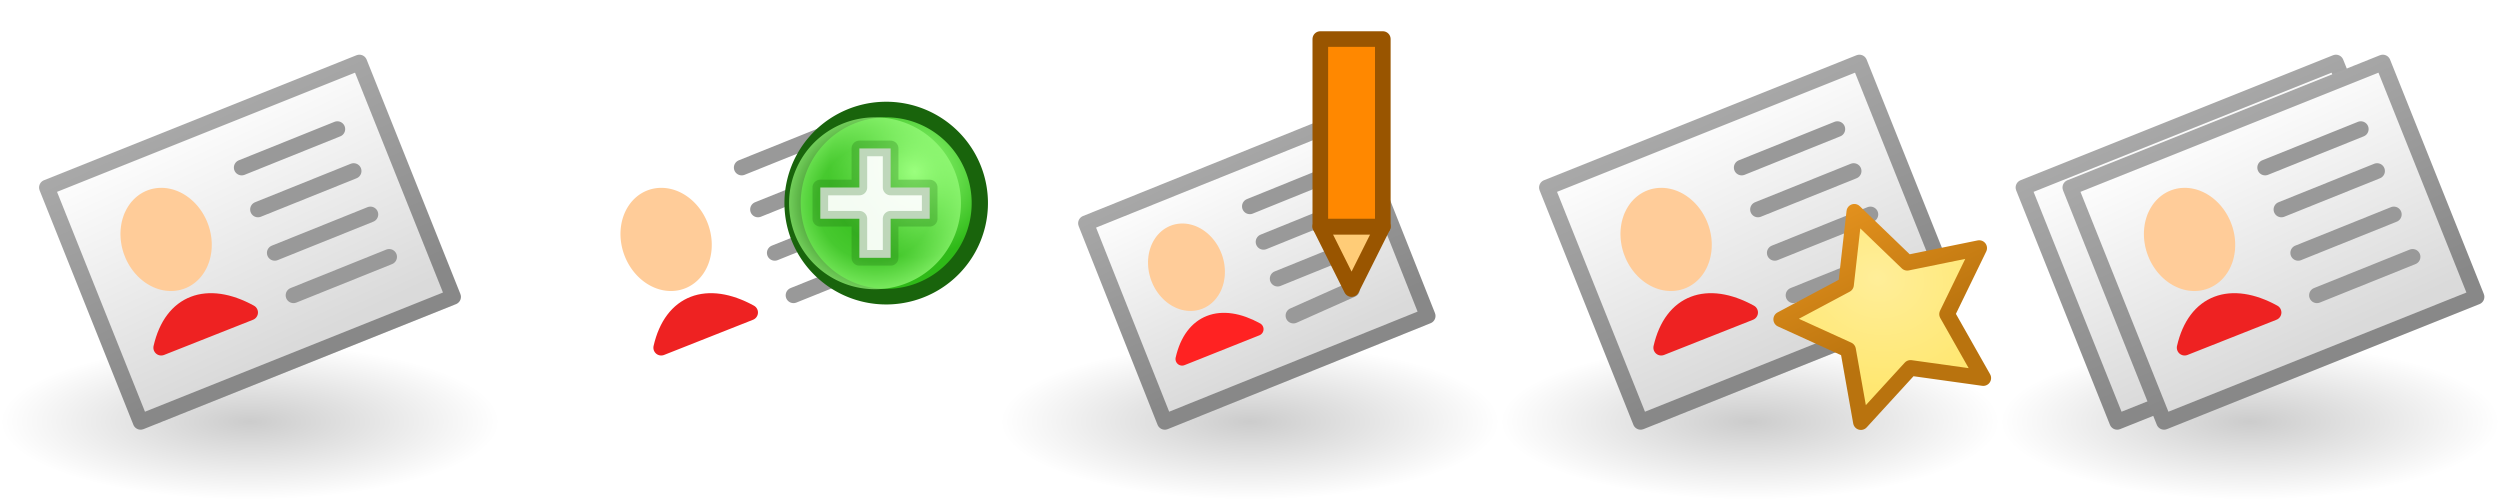 <?xml version="1.0" encoding="UTF-8" standalone="no"?>
<!-- Created with Inkscape (http://www.inkscape.org/) -->

<svg
   xmlns:dc="http://purl.org/dc/elements/1.1/"
   xmlns:cc="http://creativecommons.org/ns#"
   xmlns:rdf="http://www.w3.org/1999/02/22-rdf-syntax-ns#"
   xmlns:svg="http://www.w3.org/2000/svg"
   xmlns="http://www.w3.org/2000/svg"
   xmlns:xlink="http://www.w3.org/1999/xlink"
   xmlns:inkscape="http://www.inkscape.org/namespaces/inkscape"
   version="1.1"
   width="160"
   height="32"
   id="svg13116">
  <defs
     id="defs13118">
    <linearGradient
       id="linearGradient3592-9">
      <stop
         id="stop3594-6"
         style="stop-color:#000000;stop-opacity:0.2"
         offset="0" />
      <stop
         id="stop3596-3"
         style="stop-color:#000000;stop-opacity:0"
         offset="1" />
    </linearGradient>
    <linearGradient
       id="linearGradient3795">
      <stop
         id="stop3797"
         style="stop-color:#dadada;stop-opacity:1"
         offset="0" />
      <stop
         id="stop3799"
         style="stop-color:#ffffff;stop-opacity:1"
         offset="1" />
    </linearGradient>
    <linearGradient
       id="linearGradient3803">
      <stop
         id="stop3805"
         style="stop-color:#aaaaaa;stop-opacity:1"
         offset="0" />
      <stop
         id="stop3807"
         style="stop-color:#888888;stop-opacity:1"
         offset="1" />
    </linearGradient>
    <linearGradient
       id="linearGradient3592-9-6">
      <stop
         id="stop3594-6-6"
         style="stop-color:#000000;stop-opacity:0.2"
         offset="0" />
      <stop
         id="stop3596-3-8"
         style="stop-color:#000000;stop-opacity:0"
         offset="1" />
    </linearGradient>
    <linearGradient
       x1="5"
       y1="29"
       x2="-2"
       y2="14"
       id="linearGradient13347"
       xlink:href="#linearGradient3795-4"
       gradientUnits="userSpaceOnUse"
       gradientTransform="translate(607,1020.362)" />
    <linearGradient
       id="linearGradient3795-4">
      <stop
         id="stop3797-5"
         style="stop-color:#dadada;stop-opacity:1"
         offset="0" />
      <stop
         id="stop3799-3"
         style="stop-color:#ffffff;stop-opacity:1"
         offset="1" />
    </linearGradient>
    <linearGradient
       x1="-8"
       y1="1036.362"
       x2="-1"
       y2="1051.362"
       id="linearGradient13349"
       xlink:href="#linearGradient3803-2"
       gradientUnits="userSpaceOnUse"
       gradientTransform="translate(608,0)" />
    <linearGradient
       id="linearGradient3803-2">
      <stop
         id="stop3805-9"
         style="stop-color:#aaaaaa;stop-opacity:1"
         offset="0" />
      <stop
         id="stop3807-5"
         style="stop-color:#888888;stop-opacity:1"
         offset="1" />
    </linearGradient>
    <linearGradient
       x1="5"
       y1="29"
       x2="-2"
       y2="14"
       id="linearGradient13371"
       xlink:href="#linearGradient3795-4"
       gradientUnits="userSpaceOnUse"
       gradientTransform="translate(607,1020.362)" />
    <linearGradient
       id="linearGradient13398">
      <stop
         id="stop13400"
         style="stop-color:#dadada;stop-opacity:1"
         offset="0" />
      <stop
         id="stop13402"
         style="stop-color:#ffffff;stop-opacity:1"
         offset="1" />
    </linearGradient>
    <linearGradient
       x1="-8"
       y1="1036.362"
       x2="-1"
       y2="1051.362"
       id="linearGradient13373"
       xlink:href="#linearGradient3803-2"
       gradientUnits="userSpaceOnUse"
       gradientTransform="translate(608,0)" />
    <linearGradient
       id="linearGradient13405">
      <stop
         id="stop13407"
         style="stop-color:#aaaaaa;stop-opacity:1"
         offset="0" />
      <stop
         id="stop13409"
         style="stop-color:#888888;stop-opacity:1"
         offset="1" />
    </linearGradient>
    <radialGradient
       cx="16"
       cy="27"
       r="16"
       fx="16"
       fy="27"
       id="radialGradient13522"
       xlink:href="#linearGradient3592-9"
       gradientUnits="userSpaceOnUse"
       gradientTransform="matrix(1,0,0,0.312,-2e-4,1038.925)" />
    <linearGradient
       x1="5"
       y1="29"
       x2="-2"
       y2="14"
       id="linearGradient13524"
       xlink:href="#linearGradient3795"
       gradientUnits="userSpaceOnUse"
       gradientTransform="translate(607,1020.362)" />
    <linearGradient
       x1="-8"
       y1="1036.362"
       x2="-1"
       y2="1051.362"
       id="linearGradient13526"
       xlink:href="#linearGradient3803"
       gradientUnits="userSpaceOnUse"
       gradientTransform="translate(608,0)" />
    <radialGradient
       cx="2873.21"
       cy="11.074"
       r="6.25"
       fx="2873.21"
       fy="11.074"
       id="radialGradient4629"
       xlink:href="#linearGradient5195-0"
       gradientUnits="userSpaceOnUse"
       gradientTransform="matrix(0.845,-1.3923892e-6,1.3343892e-6,0.881,446.146,1.24)" />
    <linearGradient
       id="linearGradient5195-0">
      <stop
         id="stop5197-6"
         style="stop-color:#9bff7e;stop-opacity:1"
         offset="0" />
      <stop
         id="stop5199-2-2"
         style="stop-color:#2fba18;stop-opacity:1"
         offset="1" />
    </linearGradient>
    <radialGradient
       cx="2889"
       cy="5.5"
       r="5.5"
       fx="2889"
       fy="5.5"
       id="radialGradient4631"
       xlink:href="#linearGradient4073"
       gradientUnits="userSpaceOnUse" />
    <linearGradient
       id="linearGradient4073">
      <stop
         id="stop4075"
         style="stop-color:#9bff7e;stop-opacity:0"
         offset="0" />
      <stop
         id="stop4081"
         style="stop-color:#9bff7e;stop-opacity:0.224"
         offset="0.676" />
      <stop
         id="stop4077"
         style="stop-color:#9bff7e;stop-opacity:0.677"
         offset="1" />
    </linearGradient>
    <radialGradient
       cx="12.112"
       cy="9.902"
       r="12.864"
       fx="12.112"
       fy="9.902"
       id="radialGradient13776"
       xlink:href="#linearGradient4197-5"
       gradientUnits="userSpaceOnUse"
       gradientTransform="matrix(1.207,-0.027,0.023,1.037,-2.728,0.208)" />
    <linearGradient
       id="linearGradient4197-5">
      <stop
         id="stop4199-7"
         style="stop-color:#ffee99;stop-opacity:1"
         offset="0" />
      <stop
         id="stop4201-6"
         style="stop-color:#ffe770;stop-opacity:1"
         offset="1" />
    </linearGradient>
    <linearGradient
       x1="-12.732"
       y1="14.244"
       x2="2.449"
       y2="30.662"
       id="linearGradient13778"
       xlink:href="#linearGradient4189-5"
       gradientUnits="userSpaceOnUse" />
    <linearGradient
       id="linearGradient4189-5">
      <stop
         id="stop4191-9"
         style="stop-color:#ee9922;stop-opacity:1"
         offset="0" />
      <stop
         id="stop4193-8"
         style="stop-color:#b9730e;stop-opacity:1"
         offset="1" />
    </linearGradient>
    <radialGradient
       cx="12.112"
       cy="9.902"
       r="12.864"
       fx="12.112"
       fy="9.902"
       id="radialGradient13826"
       xlink:href="#linearGradient4197-5"
       gradientUnits="userSpaceOnUse"
       gradientTransform="matrix(1.207,-0.027,0.023,1.037,-2.728,0.208)" />
    <linearGradient
       x1="-12.732"
       y1="14.244"
       x2="2.449"
       y2="30.662"
       id="linearGradient13828"
       xlink:href="#linearGradient4189-5"
       gradientUnits="userSpaceOnUse" />
    <radialGradient
       cx="16"
       cy="27"
       r="16"
       fx="16"
       fy="27"
       id="radialGradient4621"
       xlink:href="#linearGradient3592-9-64"
       gradientUnits="userSpaceOnUse"
       gradientTransform="matrix(1,0,0,0.312,-32,1038.925)" />
    <linearGradient
       id="linearGradient3592-9-64">
      <stop
         id="stop3594-6-5"
         style="stop-color:#000000;stop-opacity:0.2"
         offset="0" />
      <stop
         id="stop3596-3-9"
         style="stop-color:#000000;stop-opacity:0"
         offset="1" />
    </linearGradient>
    <linearGradient
       x1="5"
       y1="29"
       x2="-2"
       y2="14"
       id="linearGradient5839"
       xlink:href="#linearGradient3795-0"
       gradientUnits="userSpaceOnUse"
       gradientTransform="matrix(0.841,0,0,0.847,706.057,1024.504)" />
    <linearGradient
       id="linearGradient3795-0">
      <stop
         id="stop3797-8"
         style="stop-color:#dadada;stop-opacity:1"
         offset="0" />
      <stop
         id="stop3799-6"
         style="stop-color:#ffffff;stop-opacity:1"
         offset="1" />
    </linearGradient>
    <linearGradient
       x1="-8"
       y1="1036.362"
       x2="-1"
       y2="1051.362"
       id="linearGradient5841"
       xlink:href="#linearGradient3803-8"
       gradientUnits="userSpaceOnUse"
       gradientTransform="matrix(0.841,0,0,0.847,706.898,159.777)" />
    <linearGradient
       id="linearGradient3803-8">
      <stop
         id="stop3805-5"
         style="stop-color:#aaaaaa;stop-opacity:1"
         offset="0" />
      <stop
         id="stop3807-4"
         style="stop-color:#888888;stop-opacity:1"
         offset="1" />
    </linearGradient>
    <radialGradient
       cx="16"
       cy="27"
       r="16"
       fx="16"
       fy="27"
       id="radialGradient9935"
       xlink:href="#linearGradient3592-9"
       gradientUnits="userSpaceOnUse"
       gradientTransform="matrix(1,0,0,0.312,-2e-4,1038.925)" />
    <linearGradient
       x1="5"
       y1="29"
       x2="-2"
       y2="14"
       id="linearGradient9937"
       xlink:href="#linearGradient3795"
       gradientUnits="userSpaceOnUse"
       gradientTransform="translate(607,1020.362)" />
    <linearGradient
       x1="-8"
       y1="1036.362"
       x2="-1"
       y2="1051.362"
       id="linearGradient9939"
       xlink:href="#linearGradient3803"
       gradientUnits="userSpaceOnUse"
       gradientTransform="translate(608,0)" />
    <radialGradient
       cx="16"
       cy="27"
       r="16"
       fx="16"
       fy="27"
       id="radialGradient13522-8"
       xlink:href="#linearGradient3592-9-3"
       gradientUnits="userSpaceOnUse"
       gradientTransform="matrix(1,0,0,0.312,-2e-4,1038.925)" />
    <linearGradient
       id="linearGradient3592-9-3">
      <stop
         id="stop3594-6-68"
         style="stop-color:#000000;stop-opacity:0.2"
         offset="0" />
      <stop
         id="stop3596-3-90"
         style="stop-color:#000000;stop-opacity:0"
         offset="1" />
    </linearGradient>
    <radialGradient
       cx="16"
       cy="27"
       r="16"
       fx="16"
       fy="27"
       id="radialGradient9956"
       xlink:href="#linearGradient3592-9-3"
       gradientUnits="userSpaceOnUse"
       gradientTransform="matrix(1,0,0,0.312,64,1038.925)" />
    <linearGradient
       x1="5"
       y1="29"
       x2="-2"
       y2="14"
       id="linearGradient9975"
       xlink:href="#linearGradient3795-0"
       gradientUnits="userSpaceOnUse"
       gradientTransform="matrix(0.841,0,0,0.847,706.057,1024.504)" />
    <linearGradient
       x1="-8"
       y1="1036.362"
       x2="-1"
       y2="1051.362"
       id="linearGradient9977"
       xlink:href="#linearGradient3803-8"
       gradientUnits="userSpaceOnUse"
       gradientTransform="matrix(0.841,0,0,0.847,706.898,159.777)" />
    <linearGradient
       x1="5"
       y1="29"
       x2="-2"
       y2="14"
       id="linearGradient10759"
       xlink:href="#linearGradient3795-0"
       gradientUnits="userSpaceOnUse"
       gradientTransform="matrix(0.841,0,0,0.847,706.057,1024.504)" />
    <linearGradient
       x1="-8"
       y1="1036.362"
       x2="-1"
       y2="1051.362"
       id="linearGradient10761"
       xlink:href="#linearGradient3803-8"
       gradientUnits="userSpaceOnUse"
       gradientTransform="matrix(0.841,0,0,0.847,706.898,159.777)" />
  </defs>
  <g
     transform="translate(0,-1020.362)"
     id="layer1">
    <g
       id="g13276">
      <rect
         width="32"
         height="10"
         x="0"
         y="1042.362"
         id="use5780"
         style="fill:url(#radialGradient13522);fill-opacity:1;fill-rule:evenodd;stroke:none" />
      <g
         transform="translate(-608,1.7382813e-5)"
         id="use5732">
        <path
           d="m 617,1047.362 -6,-15 20,-8 6,15 z"
           inkscape:connector-curvature="0"
           id="path13128"
           style="fill:url(#linearGradient13524);fill-opacity:1;stroke:url(#linearGradient13526);stroke-width:1px;stroke-linecap:butt;stroke-linejoin:round;stroke-opacity:1" />
        <g
           transform="translate(608,0)"
           id="g13130">
          <path
             d="m 16.01,1040.362 c -2.738,-1.503 -5.022,-0.684 -5.694,2.252 z"
             inkscape:connector-curvature="0"
             id="path13132"
             style="fill:#ee2222;fill-opacity:1;stroke:#ee2222;stroke-width:1px;stroke-linecap:round;stroke-linejoin:round;stroke-opacity:1" />
          <path
             d="m 15.452,16.401 a 2.857,3.36 0 1 1 -8.58e-4,-0.039"
             transform="matrix(0.937,-0.348,0.348,0.937,-6.901,1024.638)"
             id="path13134"
             style="fill:#ffcc99;fill-opacity:1;stroke:none" />
        </g>
        <g
           transform="translate(608,0)"
           id="g13136">
          <path
             d="m 15.468,1031.086 6.124,-2.462"
             inkscape:connector-curvature="0"
             id="path13138"
             style="fill:none;stroke:#999999;stroke-width:1px;stroke-linecap:round;stroke-linejoin:miter;stroke-opacity:1" />
          <path
             d="m 16.51,1033.769 6.124,-2.462"
             inkscape:connector-curvature="0"
             id="path13140"
             style="fill:none;stroke:#999999;stroke-width:1px;stroke-linecap:round;stroke-linejoin:miter;stroke-opacity:1" />
          <path
             d="m 18.783,1039.262 6.124,-2.462"
             inkscape:connector-curvature="0"
             id="path13142"
             style="fill:none;stroke:#999999;stroke-width:1px;stroke-linecap:round;stroke-linejoin:miter;stroke-opacity:1" />
          <path
             d="m 17.583,1036.547 6.124,-2.462"
             inkscape:connector-curvature="0"
             id="path13144"
             style="fill:none;stroke:#999999;stroke-width:1px;stroke-linecap:round;stroke-linejoin:miter;stroke-opacity:1" />
        </g>
      </g>
    </g>
    <use
       transform="translate(32,1.7382813e-5)"
       id="use13289"
       x="0"
       y="0"
       width="128"
       height="32"
       xlink:href="#g13276" />
    <g
       id="g13688">
      <use
         transform="translate(128,1.7382813e-5)"
         id="use13274"
         x="0"
         y="0"
         width="128"
         height="32"
         xlink:href="#use5780" />
      <g
         transform="translate(-481.5,1.7382813e-5)"
         id="use5861">
        <path
           d="m 617,1047.362 -6,-15 20,-8 6,15 z"
           inkscape:connector-curvature="0"
           id="path13329"
           style="fill:url(#linearGradient13347);fill-opacity:1;stroke:url(#linearGradient13349);stroke-width:1px;stroke-linecap:butt;stroke-linejoin:round;stroke-opacity:1" />
        <g
           transform="translate(608,0)"
           id="g13331">
          <path
             d="m 16.01,1040.362 c -2.738,-1.503 -5.022,-0.684 -5.694,2.252 z"
             inkscape:connector-curvature="0"
             id="path13333"
             style="fill:#ee2222;fill-opacity:1;stroke:#ee2222;stroke-width:1px;stroke-linecap:round;stroke-linejoin:round;stroke-opacity:1" />
          <path
             d="m 15.452,16.401 a 2.857,3.36 0 1 1 -8.58e-4,-0.039"
             transform="matrix(0.937,-0.348,0.348,0.937,-6.901,1024.638)"
             id="path13335"
             style="fill:#ffcc99;fill-opacity:1;stroke:none" />
        </g>
        <g
           transform="translate(608,0)"
           id="g13337">
          <path
             d="m 15.468,1031.086 6.124,-2.462"
             inkscape:connector-curvature="0"
             id="path13339"
             style="fill:none;stroke:#999999;stroke-width:1px;stroke-linecap:round;stroke-linejoin:miter;stroke-opacity:1" />
          <path
             d="m 16.51,1033.769 6.124,-2.462"
             inkscape:connector-curvature="0"
             id="path13341"
             style="fill:none;stroke:#999999;stroke-width:1px;stroke-linecap:round;stroke-linejoin:miter;stroke-opacity:1" />
          <path
             d="m 18.783,1039.262 6.124,-2.462"
             inkscape:connector-curvature="0"
             id="path13343"
             style="fill:none;stroke:#999999;stroke-width:1px;stroke-linecap:round;stroke-linejoin:miter;stroke-opacity:1" />
          <path
             d="m 17.583,1036.547 6.124,-2.462"
             inkscape:connector-curvature="0"
             id="path13345"
             style="fill:none;stroke:#999999;stroke-width:1px;stroke-linecap:round;stroke-linejoin:miter;stroke-opacity:1" />
        </g>
      </g>
      <g
         transform="translate(-478.5,1.7382813e-5)"
         id="use5859">
        <path
           d="m 617,1047.362 -6,-15 20,-8 6,15 z"
           inkscape:connector-curvature="0"
           id="path13353"
           style="fill:url(#linearGradient13371);fill-opacity:1;stroke:url(#linearGradient13373);stroke-width:1px;stroke-linecap:butt;stroke-linejoin:round;stroke-opacity:1" />
        <g
           transform="translate(608,0)"
           id="g13355">
          <path
             d="m 16.01,1040.362 c -2.738,-1.503 -5.022,-0.684 -5.694,2.252 z"
             inkscape:connector-curvature="0"
             id="path13357"
             style="fill:#ee2222;fill-opacity:1;stroke:#ee2222;stroke-width:1px;stroke-linecap:round;stroke-linejoin:round;stroke-opacity:1" />
          <path
             d="m 15.452,16.401 a 2.857,3.36 0 1 1 -8.58e-4,-0.039"
             transform="matrix(0.937,-0.348,0.348,0.937,-6.901,1024.638)"
             id="path13359"
             style="fill:#ffcc99;fill-opacity:1;stroke:none" />
        </g>
        <g
           transform="translate(608,0)"
           id="g13361">
          <path
             d="m 15.468,1031.086 6.124,-2.462"
             inkscape:connector-curvature="0"
             id="path13363"
             style="fill:none;stroke:#999999;stroke-width:1px;stroke-linecap:round;stroke-linejoin:miter;stroke-opacity:1" />
          <path
             d="m 16.51,1033.769 6.124,-2.462"
             inkscape:connector-curvature="0"
             id="path13365"
             style="fill:none;stroke:#999999;stroke-width:1px;stroke-linecap:round;stroke-linejoin:miter;stroke-opacity:1" />
          <path
             d="m 18.783,1039.262 6.124,-2.462"
             inkscape:connector-curvature="0"
             id="path13367"
             style="fill:none;stroke:#999999;stroke-width:1px;stroke-linecap:round;stroke-linejoin:miter;stroke-opacity:1" />
          <path
             d="m 17.583,1036.547 6.124,-2.462"
             inkscape:connector-curvature="0"
             id="path13369"
             style="fill:none;stroke:#999999;stroke-width:1px;stroke-linecap:round;stroke-linejoin:miter;stroke-opacity:1" />
        </g>
      </g>
    </g>
    <g
       transform="translate(96,1.7382813e-5)"
       id="use13551">
      <rect
         width="32"
         height="10"
         x="0"
         y="1042.362"
         id="rect9913"
         style="fill:url(#radialGradient9935);fill-opacity:1;fill-rule:evenodd;stroke:none" />
      <g
         transform="translate(-608,1.7382813e-5)"
         id="g9915">
        <path
           d="m 617,1047.362 -6,-15 20,-8 6,15 z"
           inkscape:connector-curvature="0"
           id="path9917"
           style="fill:url(#linearGradient9937);fill-opacity:1;stroke:url(#linearGradient9939);stroke-width:1px;stroke-linecap:butt;stroke-linejoin:round;stroke-opacity:1" />
        <g
           transform="translate(608,0)"
           id="g9919">
          <path
             d="m 16.01,1040.362 c -2.738,-1.503 -5.022,-0.684 -5.694,2.252 z"
             inkscape:connector-curvature="0"
             id="path9921"
             style="fill:#ee2222;fill-opacity:1;stroke:#ee2222;stroke-width:1px;stroke-linecap:round;stroke-linejoin:round;stroke-opacity:1" />
          <path
             d="m 15.452,16.401 a 2.857,3.36 0 1 1 -8.58e-4,-0.039"
             transform="matrix(0.937,-0.348,0.348,0.937,-6.901,1024.638)"
             id="path9923"
             style="fill:#ffcc99;fill-opacity:1;stroke:none" />
        </g>
        <g
           transform="translate(608,0)"
           id="g9925">
          <path
             d="m 15.468,1031.086 6.124,-2.462"
             inkscape:connector-curvature="0"
             id="path9927"
             style="fill:none;stroke:#999999;stroke-width:1px;stroke-linecap:round;stroke-linejoin:miter;stroke-opacity:1" />
          <path
             d="m 16.51,1033.769 6.124,-2.462"
             inkscape:connector-curvature="0"
             id="path9929"
             style="fill:none;stroke:#999999;stroke-width:1px;stroke-linecap:round;stroke-linejoin:miter;stroke-opacity:1" />
          <path
             d="m 18.783,1039.262 6.124,-2.462"
             inkscape:connector-curvature="0"
             id="path9931"
             style="fill:none;stroke:#999999;stroke-width:1px;stroke-linecap:round;stroke-linejoin:miter;stroke-opacity:1" />
          <path
             d="m 17.583,1036.547 6.124,-2.462"
             inkscape:connector-curvature="0"
             id="path9933"
             style="fill:none;stroke:#999999;stroke-width:1px;stroke-linecap:round;stroke-linejoin:miter;stroke-opacity:1" />
        </g>
      </g>
    </g>
    <g
       transform="translate(-2827.5,19.5)"
       id="g5344">
      <path
         d="m 2877.999,12.878 a 5.75,6 0 1 1 -5e-4,-0.023"
         transform="matrix(1.042,0,0,0.998,-108.668,1000.884)"
         id="path5322"
         style="fill:url(#radialGradient4629);fill-opacity:1;stroke:#19640c;stroke-width:1;stroke-linecap:round;stroke-linejoin:round;stroke-miterlimit:4;stroke-opacity:1;stroke-dasharray:none" />
      <path
         d="m 2894.499,5.389 a 5.5,5.5 0 1 1 -5e-4,-0.021"
         transform="translate(-5.5,1008.362)"
         id="path5334"
         style="fill:url(#radialGradient4631);fill-opacity:1;stroke:none" />
      <path
         d="m 2880,1014.862 0,-2 2.5,0 0,-2.5 2,0 0,2.5 2.5,0 0,2 -2.5,0 0,2.5 -2,0 0,-2.5 z"
         inkscape:connector-curvature="0"
         id="path5290"
         style="fill:#ffffff;fill-opacity:0.941;stroke:#19640c;stroke-width:1px;stroke-linecap:round;stroke-linejoin:round;stroke-opacity:0.251" />
    </g>
    <path
       d="M 15,27 11.179,19.259 2.636,18.017 8.818,11.991 7.359,3.483 15,7.5 22.641,3.483 21.182,11.991 l 6.182,6.026 -8.543,1.241 z"
       transform="matrix(0.523,0.152,-0.152,0.523,115.357,1030.976)"
       id="path4407-0"
       style="fill:url(#radialGradient13826);fill-opacity:1;stroke:url(#linearGradient13828);stroke-width:1.838;stroke-linecap:round;stroke-linejoin:round;stroke-miterlimit:4;stroke-opacity:1;stroke-dasharray:none" />
    <use
       transform="translate(114.5,30)"
       id="use5872"
       x="0"
       y="0"
       width="3136"
       height="32"
       xlink:href="#rect4375" />
    <rect
       width="32"
       height="10"
       x="64"
       y="1042.362"
       id="use5780-2"
       style="fill:url(#radialGradient9956);fill-opacity:1;fill-rule:evenodd;stroke:none" />
    <g
       transform="translate(-638,-0.023)"
       id="g5878">
      <g
         id="g5874" />
      <g
         transform="translate(704,1.7382813e-5)"
         id="g4476">
        <g
           transform="translate(-1.922,0)"
           id="g10750">
          <path
             d="m 714.47,1047.386 -5.048,-12.712 16.825,-6.78 5.048,12.712 z"
             inkscape:connector-curvature="0"
             transform="translate(-704,-1.7382813e-5)"
             id="path3793-9"
             style="fill:url(#linearGradient10759);fill-opacity:1;stroke:url(#linearGradient10761);stroke-width:1;stroke-linecap:butt;stroke-linejoin:round;stroke-miterlimit:4;stroke-opacity:1;stroke-dasharray:none" />
          <path
             d="m 720.367,1041.453 c -2.303,-1.274 -4.225,-0.58 -4.791,1.909 z"
             inkscape:connector-curvature="0"
             transform="translate(-704,-1.7382813e-5)"
             id="path3813-6"
             style="fill:#ff2222;fill-opacity:1;stroke:#ff2222;stroke-width:0.844px;stroke-linecap:round;stroke-linejoin:round;stroke-opacity:1" />
          <path
             d="m 15.452,16.401 a 2.857,3.36 0 1 1 -8.58e-4,-0.039"
             transform="matrix(0.789,-0.295,0.293,0.794,-2.907,1028.128)"
             id="path3815-29"
             style="fill:#ffcc99;fill-opacity:1;stroke:none" />
          <path
             d="m 15.911,1033.592 5.152,-2.087"
             inkscape:connector-curvature="0"
             id="path3817-8"
             style="fill:none;stroke:#999999;stroke-width:1;stroke-linecap:round;stroke-linejoin:miter;stroke-miterlimit:4;stroke-opacity:1;stroke-dasharray:none" />
          <path
             d="m 16.787,1035.866 5.152,-2.087"
             inkscape:connector-curvature="0"
             id="path3817-3-01"
             style="fill:none;stroke:#999999;stroke-width:1;stroke-linecap:round;stroke-linejoin:miter;stroke-miterlimit:4;stroke-opacity:1;stroke-dasharray:none" />
          <path
             d="m 18.7,1040.584 3.747,-1.671"
             inkscape:connector-curvature="0"
             id="path3817-7-6"
             style="fill:none;stroke:#999999;stroke-width:1;stroke-linecap:round;stroke-linejoin:miter;stroke-miterlimit:4;stroke-opacity:1;stroke-dasharray:none" />
          <path
             d="m 17.69,1038.22 5.152,-2.087"
             inkscape:connector-curvature="0"
             id="path3817-9-73"
             style="fill:none;stroke:#999999;stroke-width:1;stroke-linecap:round;stroke-linejoin:miter;stroke-miterlimit:4;stroke-opacity:1;stroke-dasharray:none" />
        </g>
      </g>
    </g>
    <g
       transform="translate(-68,0)"
       id="g6242">
      <path
         d="m 152.5,1034.862 2,4 2,-4 z"
         inkscape:connector-curvature="0"
         id="path3966-4-44"
         style="fill:#ffcc77;fill-opacity:1;stroke:#995500;stroke-width:1px;stroke-linecap:butt;stroke-linejoin:round;stroke-opacity:1" />
      <path
         d="m 152.5,1022.862 4,0 0,12 -4,0 z"
         inkscape:connector-curvature="0"
         id="path3158-9-6-5"
         style="fill:#ff8800;fill-opacity:1;stroke:#995500;stroke-width:1px;stroke-linecap:round;stroke-linejoin:round;stroke-opacity:1" />
    </g>
  </g>
</svg>
